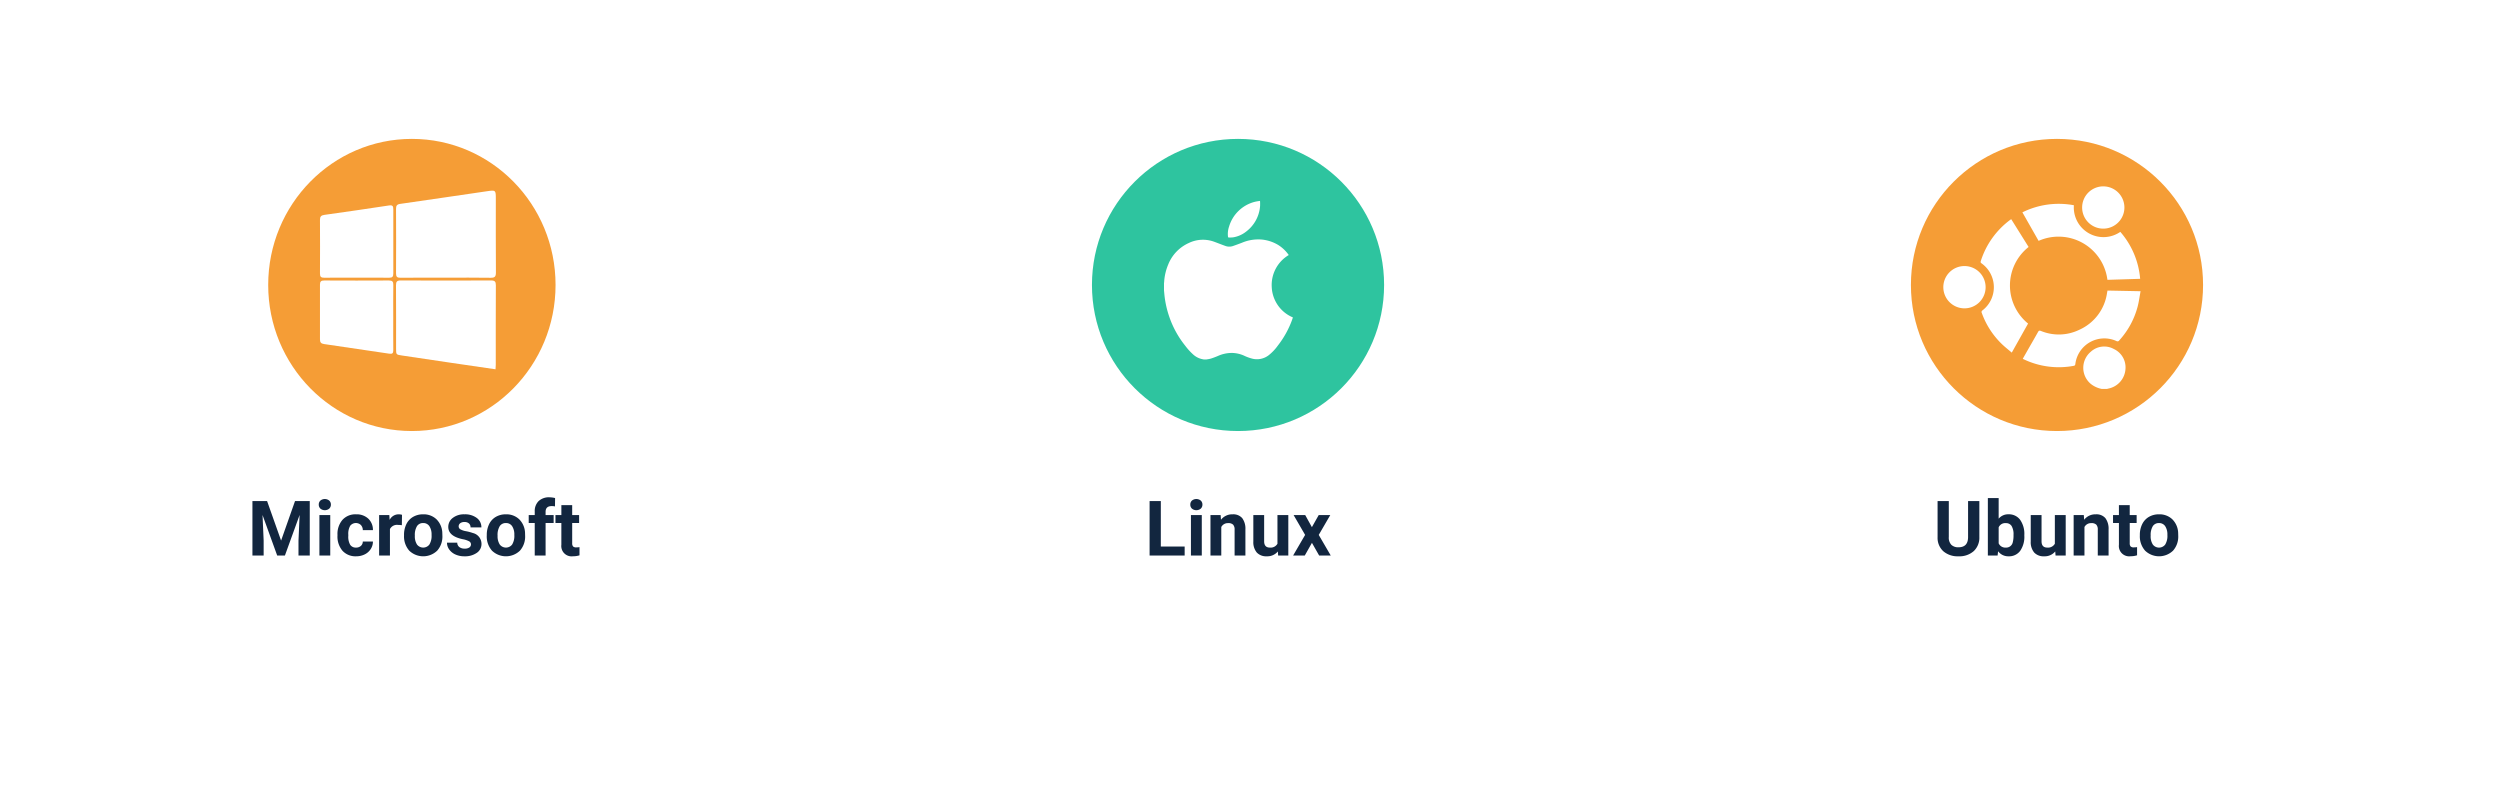 <svg xmlns="http://www.w3.org/2000/svg" xmlns:xlink="http://www.w3.org/1999/xlink" width="522" height="165" viewBox="0 0 522 165">
  <defs>
    <filter id="Rectángulo_36007" x="0" y="0" width="179" height="165" filterUnits="userSpaceOnUse">
      <feOffset dy="3" input="SourceAlpha"/>
      <feGaussianBlur stdDeviation="3" result="blur"/>
      <feFlood flood-opacity="0.161"/>
      <feComposite operator="in" in2="blur"/>
      <feComposite in="SourceGraphic"/>
    </filter>
    <filter id="Rectángulo_37253" x="172" y="0" width="179" height="165" filterUnits="userSpaceOnUse">
      <feOffset dy="3" input="SourceAlpha"/>
      <feGaussianBlur stdDeviation="3" result="blur-2"/>
      <feFlood flood-opacity="0.161"/>
      <feComposite operator="in" in2="blur-2"/>
      <feComposite in="SourceGraphic"/>
    </filter>
    <filter id="Rectángulo_37255" x="343" y="0" width="179" height="165" filterUnits="userSpaceOnUse">
      <feOffset dy="3" input="SourceAlpha"/>
      <feGaussianBlur stdDeviation="3" result="blur-3"/>
      <feFlood flood-opacity="0.161"/>
      <feComposite operator="in" in2="blur-3"/>
      <feComposite in="SourceGraphic"/>
    </filter>
  </defs>
  <g id="Grupo_154911" data-name="Grupo 154911" transform="translate(-177 -565)">
    <g transform="matrix(1, 0, 0, 1, 177, 565)" filter="url(#Rectángulo_36007)">
      <rect id="Rectángulo_36007-2" data-name="Rectángulo 36007" width="161" height="147" rx="10" transform="translate(9 6)" fill="#fff"/>
    </g>
    <g transform="matrix(1, 0, 0, 1, 177, 565)" filter="url(#Rectángulo_37253)">
      <rect id="Rectángulo_37253-2" data-name="Rectángulo 37253" width="161" height="147" rx="10" transform="translate(181 6)" fill="#fff"/>
    </g>
    <g transform="matrix(1, 0, 0, 1, 177, 565)" filter="url(#Rectángulo_37255)">
      <rect id="Rectángulo_37255-2" data-name="Rectángulo 37255" width="161" height="147" rx="10" transform="translate(352 6)" fill="#fff"/>
    </g>
    <path id="Trazado_197324" data-name="Trazado 197324" d="M33.77,5.625l2.922,8.25L39.6,5.625h3.078V17H40.324V13.891l.234-5.367L37.488,17H35.879L32.816,8.531l.234,5.359V17H30.707V5.625ZM46.957,17H44.691V8.547h2.266Zm-2.4-10.641a1.112,1.112,0,0,1,.34-.836,1.465,1.465,0,0,1,1.848,0,1.105,1.105,0,0,1,.344.836,1.108,1.108,0,0,1-.348.844,1.448,1.448,0,0,1-1.836,0A1.108,1.108,0,0,1,44.559,6.359Zm7.773,8.977a1.481,1.481,0,0,0,1.016-.344,1.2,1.2,0,0,0,.406-.914h2.117a2.9,2.9,0,0,1-.469,1.574,3.093,3.093,0,0,1-1.262,1.109,3.949,3.949,0,0,1-1.77.395A3.67,3.67,0,0,1,49.512,16a4.56,4.56,0,0,1-1.047-3.184v-.148A4.508,4.508,0,0,1,49.5,9.555a3.627,3.627,0,0,1,2.852-1.164,3.555,3.555,0,0,1,2.543.9,3.2,3.2,0,0,1,.973,2.4H53.754a1.551,1.551,0,0,0-.406-1.072,1.51,1.51,0,0,0-2.223.163,3.333,3.333,0,0,0-.4,1.866v.235a3.375,3.375,0,0,0,.4,1.878A1.377,1.377,0,0,0,52.332,15.336Zm9.578-4.672A6.134,6.134,0,0,0,61.1,10.6a1.654,1.654,0,0,0-1.68.867V17H57.16V8.547h2.133l.063,1.008a2.092,2.092,0,0,1,1.883-1.164,2.366,2.366,0,0,1,.7.1Zm.453,2.031a5.013,5.013,0,0,1,.484-2.242A3.546,3.546,0,0,1,64.242,8.93a4.069,4.069,0,0,1,2.113-.539,3.849,3.849,0,0,1,2.793,1.047,4.2,4.2,0,0,1,1.207,2.844l.016.578a4.418,4.418,0,0,1-1.086,3.121,4.209,4.209,0,0,1-5.832,0,4.5,4.5,0,0,1-1.09-3.187Zm2.258.16a3.16,3.16,0,0,0,.453,1.843,1.628,1.628,0,0,0,2.578.008,3.457,3.457,0,0,0,.461-2.015,3.128,3.128,0,0,0-.461-1.831,1.5,1.5,0,0,0-1.3-.649,1.474,1.474,0,0,0-1.281.646A3.516,3.516,0,0,0,64.621,12.856ZM76.34,14.664a.727.727,0,0,0-.41-.652,4.659,4.659,0,0,0-1.316-.426Q71.6,12.953,71.6,11.023a2.323,2.323,0,0,1,.934-1.879,3.766,3.766,0,0,1,2.441-.754,4.053,4.053,0,0,1,2.574.758,2.388,2.388,0,0,1,.965,1.969H76.254a1.092,1.092,0,0,0-.312-.8A1.322,1.322,0,0,0,74.965,10a1.351,1.351,0,0,0-.883.258.814.814,0,0,0-.312.656.7.7,0,0,0,.355.605,3.657,3.657,0,0,0,1.2.4,9.8,9.8,0,0,1,1.422.379,2.336,2.336,0,0,1,1.789,2.273,2.2,2.2,0,0,1-.992,1.871,4.28,4.28,0,0,1-2.562.715,4.47,4.47,0,0,1-1.887-.379A3.166,3.166,0,0,1,71.8,15.738a2.414,2.414,0,0,1-.469-1.426h2.141a1.179,1.179,0,0,0,.445.922,1.766,1.766,0,0,0,1.109.32,1.635,1.635,0,0,0,.98-.246A.766.766,0,0,0,76.34,14.664Zm3.3-1.969a5.013,5.013,0,0,1,.484-2.242A3.546,3.546,0,0,1,81.516,8.93a4.069,4.069,0,0,1,2.113-.539,3.849,3.849,0,0,1,2.793,1.047,4.2,4.2,0,0,1,1.207,2.844l.016.578a4.418,4.418,0,0,1-1.086,3.121,4.209,4.209,0,0,1-5.832,0,4.5,4.5,0,0,1-1.09-3.187Zm2.258.16a3.16,3.16,0,0,0,.453,1.843,1.628,1.628,0,0,0,2.578.008,3.457,3.457,0,0,0,.461-2.015,3.128,3.128,0,0,0-.461-1.831,1.5,1.5,0,0,0-1.3-.649,1.474,1.474,0,0,0-1.281.646A3.516,3.516,0,0,0,81.895,12.856ZM89.652,17V10.2H88.395V8.547h1.258V7.828a2.918,2.918,0,0,1,.816-2.207,3.162,3.162,0,0,1,2.285-.785,5.278,5.278,0,0,1,1.148.156l-.023,1.75a2.878,2.878,0,0,0-.687-.07q-1.273,0-1.273,1.2v.68H93.6V10.2h-1.68V17Zm7.82-10.531V8.547h1.445V10.2H97.473v4.219a1.007,1.007,0,0,0,.18.672.9.9,0,0,0,.688.2A3.6,3.6,0,0,0,99,15.242v1.711a4.648,4.648,0,0,1-1.367.2,2.156,2.156,0,0,1-2.422-2.4V10.2H93.98V8.547h1.234V6.469Z" transform="translate(199 664)" fill="#12263f"/>
    <path id="Trazado_197326" data-name="Trazado 197326" d="M48.379,15.117h4.977V17h-7.32V5.625h2.344ZM56.934,17H54.668V8.547h2.266Zm-2.4-10.641a1.112,1.112,0,0,1,.34-.836,1.465,1.465,0,0,1,1.848,0,1.105,1.105,0,0,1,.344.836,1.108,1.108,0,0,1-.348.844,1.448,1.448,0,0,1-1.836,0A1.108,1.108,0,0,1,54.535,6.359Zm6.336,2.188.07.977a2.951,2.951,0,0,1,2.43-1.133,2.453,2.453,0,0,1,2,.789,3.682,3.682,0,0,1,.672,2.359V17H63.785V11.594a1.465,1.465,0,0,0-.312-1.043,1.4,1.4,0,0,0-1.039-.324,1.553,1.553,0,0,0-1.43.813V17H58.746V8.547Zm11.945,7.594A2.831,2.831,0,0,1,70.5,17.156a2.67,2.67,0,0,1-2.074-.781,3.335,3.335,0,0,1-.73-2.289V8.547h2.258v5.467q0,1.322,1.2,1.322a1.63,1.63,0,0,0,1.578-.8V8.547H75V17H72.879Zm7.109-5.07,1.422-2.523h2.414l-2.406,4.141L83.863,17H81.441l-1.508-2.656L78.434,17H76l2.508-4.312-2.4-4.141h2.422Z" transform="translate(371 664)" fill="#12263f"/>
    <path id="Trazado_197325" data-name="Trazado 197325" d="M48.289,5.625v7.492a3.836,3.836,0,0,1-1.168,2.953,4.5,4.5,0,0,1-3.191,1.086A4.553,4.553,0,0,1,40.766,16.1a3.77,3.77,0,0,1-1.2-2.9V5.625h2.344v7.508a2.167,2.167,0,0,0,.535,1.629,2.054,2.054,0,0,0,1.48.512q1.977,0,2.008-2.078V5.625Zm9.391,7.227a5.119,5.119,0,0,1-.867,3.168,2.872,2.872,0,0,1-2.422,1.137A2.639,2.639,0,0,1,52.2,16.1l-.1.9H50.063V5H52.32V9.3a2.571,2.571,0,0,1,2.055-.914A2.9,2.9,0,0,1,56.8,9.527a5.126,5.126,0,0,1,.879,3.2Zm-2.258-.164a3.363,3.363,0,0,0-.406-1.871,1.374,1.374,0,0,0-1.211-.59,1.489,1.489,0,0,0-1.484.883v3.336a1.509,1.509,0,0,0,1.5.891,1.394,1.394,0,0,0,1.438-1.078A5.562,5.562,0,0,0,55.422,12.688Zm8.711,3.453a2.831,2.831,0,0,1-2.312,1.016,2.67,2.67,0,0,1-2.074-.781,3.335,3.335,0,0,1-.73-2.289V8.547h2.258v5.467q0,1.322,1.2,1.322a1.63,1.63,0,0,0,1.578-.8V8.547H66.32V17H64.2ZM70.1,8.547l.07.977A2.951,2.951,0,0,1,72.6,8.391a2.453,2.453,0,0,1,2,.789,3.682,3.682,0,0,1,.672,2.359V17H73.016V11.594a1.465,1.465,0,0,0-.312-1.043,1.4,1.4,0,0,0-1.039-.324,1.553,1.553,0,0,0-1.43.813V17H67.977V8.547Zm9.586-2.078V8.547h1.445V10.2H79.688v4.219a1.007,1.007,0,0,0,.18.672.9.9,0,0,0,.688.2,3.6,3.6,0,0,0,.664-.055v1.711a4.648,4.648,0,0,1-1.367.2,2.156,2.156,0,0,1-2.422-2.4V10.2H76.2V8.547H77.43V6.469ZM81.8,12.7a5.013,5.013,0,0,1,.484-2.242A3.546,3.546,0,0,1,83.684,8.93,4.069,4.069,0,0,1,85.8,8.391,3.849,3.849,0,0,1,88.59,9.438,4.2,4.2,0,0,1,89.8,12.281l.016.578a4.418,4.418,0,0,1-1.086,3.121,4.209,4.209,0,0,1-5.832,0A4.5,4.5,0,0,1,81.8,12.8Zm2.258.16a3.16,3.16,0,0,0,.453,1.843,1.628,1.628,0,0,0,2.578.008,3.457,3.457,0,0,0,.461-2.015,3.128,3.128,0,0,0-.461-1.831,1.5,1.5,0,0,0-1.3-.649,1.474,1.474,0,0,0-1.281.646A3.516,3.516,0,0,0,84.063,12.856Z" transform="translate(542 664)" fill="#12263f"/>
    <g id="Grupo_142439" data-name="Grupo 142439" transform="translate(404.734 594.499)">
      <circle id="Elipse_4868" data-name="Elipse 4868" cx="30.5" cy="30.5" r="30.5" transform="translate(0.266 -0.499)" fill="#2ec49f"/>
      <g id="ujAiFS.tif" transform="translate(-3301.777 -3684.021)">
        <g id="Grupo_154944" data-name="Grupo 154944" transform="translate(3317.086 3696.472)">
          <path id="Trazado_196925" data-name="Trazado 196925" d="M3325.948,3963.945h-.562l-.273-.05a4.052,4.052,0,0,1-1.945-.994,12.582,12.582,0,0,1-1.641-1.807,20,20,0,0,1-3.272-5.867,20.4,20.4,0,0,1-1.076-4.719c-.032-.327-.062-.655-.093-.982v-1.554a1.135,1.135,0,0,0,.028-.143,11.064,11.064,0,0,1,.837-3.668,8.288,8.288,0,0,1,4.311-4.53,6.806,6.806,0,0,1,5.316-.257c.753.278,1.5.577,2.255.847a2.388,2.388,0,0,0,1.62.054q.95-.33,1.89-.69a8.744,8.744,0,0,1,4.08-.68,8.153,8.153,0,0,1,3.487,1.125,7.634,7.634,0,0,1,2.225,2.114,7.278,7.278,0,0,0-3.548,6.77,7.2,7.2,0,0,0,4.412,6.255c-.045.139-.093.3-.147.45a19.468,19.468,0,0,1-3.012,5.454,9.843,9.843,0,0,1-1.921,2.014,4.016,4.016,0,0,1-3.379.7,9.188,9.188,0,0,1-1.747-.639,6.477,6.477,0,0,0-2.545-.562,7.135,7.135,0,0,0-2.913.635c-.475.2-.958.388-1.45.544A7.547,7.547,0,0,1,3325.948,3963.945Z" transform="translate(-3317.086 -3930.843)" fill="#fff"/>
          <path id="Trazado_196927" data-name="Trazado 196927" d="M3726.334,3696.472a10.274,10.274,0,0,1,.011,1.08,7.357,7.357,0,0,1-2.925,5.338,5.866,5.866,0,0,1-2.706,1.192,8.127,8.127,0,0,1-.871.036c-.156.007-.186-.083-.2-.214a4.723,4.723,0,0,1,.221-2.053,7.548,7.548,0,0,1,5.422-5.2A10.079,10.079,0,0,1,3726.334,3696.472Z" transform="translate(-3706.284 -3696.472)" fill="#fff"/>
        </g>
      </g>
    </g>
    <g id="Grupo_142441" data-name="Grupo 142441" transform="translate(575.747 594.499)">
      <circle id="Elipse_4870" data-name="Elipse 4870" cx="30.5" cy="30.5" r="30.5" transform="translate(0.253 -0.499)" fill="#f59d36"/>
      <g id="ygpzb9.tif" transform="translate(-5205.688 -4010.779)">
        <g id="Grupo_154946" data-name="Grupo 154946" transform="translate(5212.706 4020.245)">
          <path id="Trazado_196932" data-name="Trazado 196932" d="M5570.106,4433.006a5.331,5.331,0,0,1-2.29-1.042,4.375,4.375,0,0,1,0-6.739,4.151,4.151,0,0,1,4.8-.56,4.227,4.227,0,0,1,2.429,4.158,4.441,4.441,0,0,1-3.557,4.1c-.106.021-.209.056-.314.083Z" transform="translate(-5537.009 -4390.758)" fill="#fff"/>
          <path id="Trazado_196933" data-name="Trazado 196933" d="M5413.463,4297.022q.587-1.033,1.176-2.067c.667-1.168,1.346-2.331,2-3.509.158-.287.293-.344.6-.225a9.8,9.8,0,0,0,8.039-.247,9.939,9.939,0,0,0,5.772-7.674q.028-.163.06-.324c.01-.052.024-.1.044-.186l6.9.139c-.205,1.1-.339,2.148-.6,3.163a16.832,16.832,0,0,1-3.845,7.1.423.423,0,0,1-.584.143,6.1,6.1,0,0,0-8.592,4.794c-.028.214-.087.335-.33.378a16.977,16.977,0,0,1-10.555-1.418A.507.507,0,0,1,5413.463,4297.022Z" transform="translate(-5396.868 -4261.087)" fill="#fff"/>
          <path id="Trazado_196934" data-name="Trazado 196934" d="M5316.762,4124.354c-1.125,2-2.24,3.986-3.4,6.059-.733-.63-1.468-1.2-2.132-1.847a16.91,16.91,0,0,1-4.126-6.429.4.4,0,0,1,.143-.547,6.108,6.108,0,0,0-.141-9.773c-.166-.125-.313-.208-.223-.49a17.127,17.127,0,0,1,6.2-8.671c.042-.032.091-.056.167-.1l3.625,5.8a10.246,10.246,0,0,0-.1,16Z" transform="translate(-5299.068 -4095.751)" fill="#fff"/>
          <path id="Trazado_196935" data-name="Trazado 196935" d="M5432.89,4069.673a17.058,17.058,0,0,1,4.144,9.805l-6.837.212a10.282,10.282,0,0,0-14.368-8.136l-3.384-5.956a17.085,17.085,0,0,1,10.753-1.481,6.189,6.189,0,0,0,9.692,5.556Z" transform="translate(-5395.934 -4060.226)" fill="#fff"/>
          <path id="Trazado_196936" data-name="Trazado 196936" d="M5212.706,4225.371a4.416,4.416,0,1,1,4.4,4.413A4.427,4.427,0,0,1,5212.706,4225.371Z" transform="translate(-5212.706 -4204.365)" fill="#fff"/>
          <path id="Trazado_196937" data-name="Trazado 196937" d="M5572.186,4024.681a4.413,4.413,0,0,1-8.825-.017,4.413,4.413,0,1,1,8.825.017Z" transform="translate(-5534.375 -4020.245)" fill="#fff"/>
        </g>
      </g>
    </g>
    <g id="Grupo_142438" data-name="Grupo 142438" transform="translate(232.603 594.499)">
      <ellipse id="Elipse_4775" data-name="Elipse 4775" cx="30" cy="30.5" rx="30" ry="30.5" transform="translate(0.397 -0.499)" fill="#f59d36"/>
      <g id="Grupo_154945" data-name="Grupo 154945" transform="translate(-4930.368 -4104.811)">
        <path id="Trazado_196928" data-name="Trazado 196928" d="M5054.786,4242.823c-3.189-.465-6.233-.906-9.276-1.355-3.413-.5-6.824-1.02-10.237-1.522-1.247-.184-1.249-.173-1.249-1.467,0-4.4.018-8.792-.017-13.187-.006-.78.208-1.022,1-1.019q9.419.045,18.838,0c.791,0,1.016.235,1.012,1.019-.03,5.537-.016,11.074-.019,16.612C5054.842,4242.181,5054.809,4242.458,5054.786,4242.823Z" transform="translate(-76.557 -90.403)" fill="#fff"/>
        <path id="Trazado_196929" data-name="Trazado 196929" d="M5044.45,4133.292c-3.168,0-6.337-.02-9.5.016-.728.008-.921-.235-.917-.933q.038-6.722,0-13.444c0-.659.163-.948.868-1.048,6.041-.859,12.075-1.764,18.113-2.64,1.849-.269,1.853-.246,1.853,1.626,0,5.109-.019,10.219.019,15.328.006.857-.217,1.129-1.1,1.114C5050.673,4133.259,5047.562,4133.291,5044.45,4133.292Z" transform="translate(-76.575)" fill="#fff"/>
        <path id="Trazado_196930" data-name="Trazado 196930" d="M4956.881,4231.989c0,2.281-.018,4.563.01,6.844.008.659-.2.84-.855.742q-6.8-1.034-13.611-2.011c-.646-.092-.848-.373-.845-1q.029-5.689,0-11.378c0-.656.206-.9.887-.893q6.758.037,13.517,0c.728,0,.921.252.911.941C4956.859,4227.483,4956.881,4229.736,4956.881,4231.989Z" transform="translate(-0.006 -90.416)" fill="#fff"/>
        <path id="Trazado_196931" data-name="Trazado 196931" d="M4949.242,4148.077c-2.256,0-4.512-.019-6.768.012-.66.009-.906-.193-.9-.875q.036-5.611,0-11.223c0-.7.271-.934.926-1.026,4.491-.631,8.981-1.274,13.464-1.962.779-.12.928.127.924.828q-.031,6.683,0,13.365c0,.666-.19.9-.876.895C4953.755,4148.055,4951.5,4148.077,4949.242,4148.077Z" transform="translate(0 -14.787)" fill="#fff"/>
      </g>
    </g>
  </g>
</svg>
